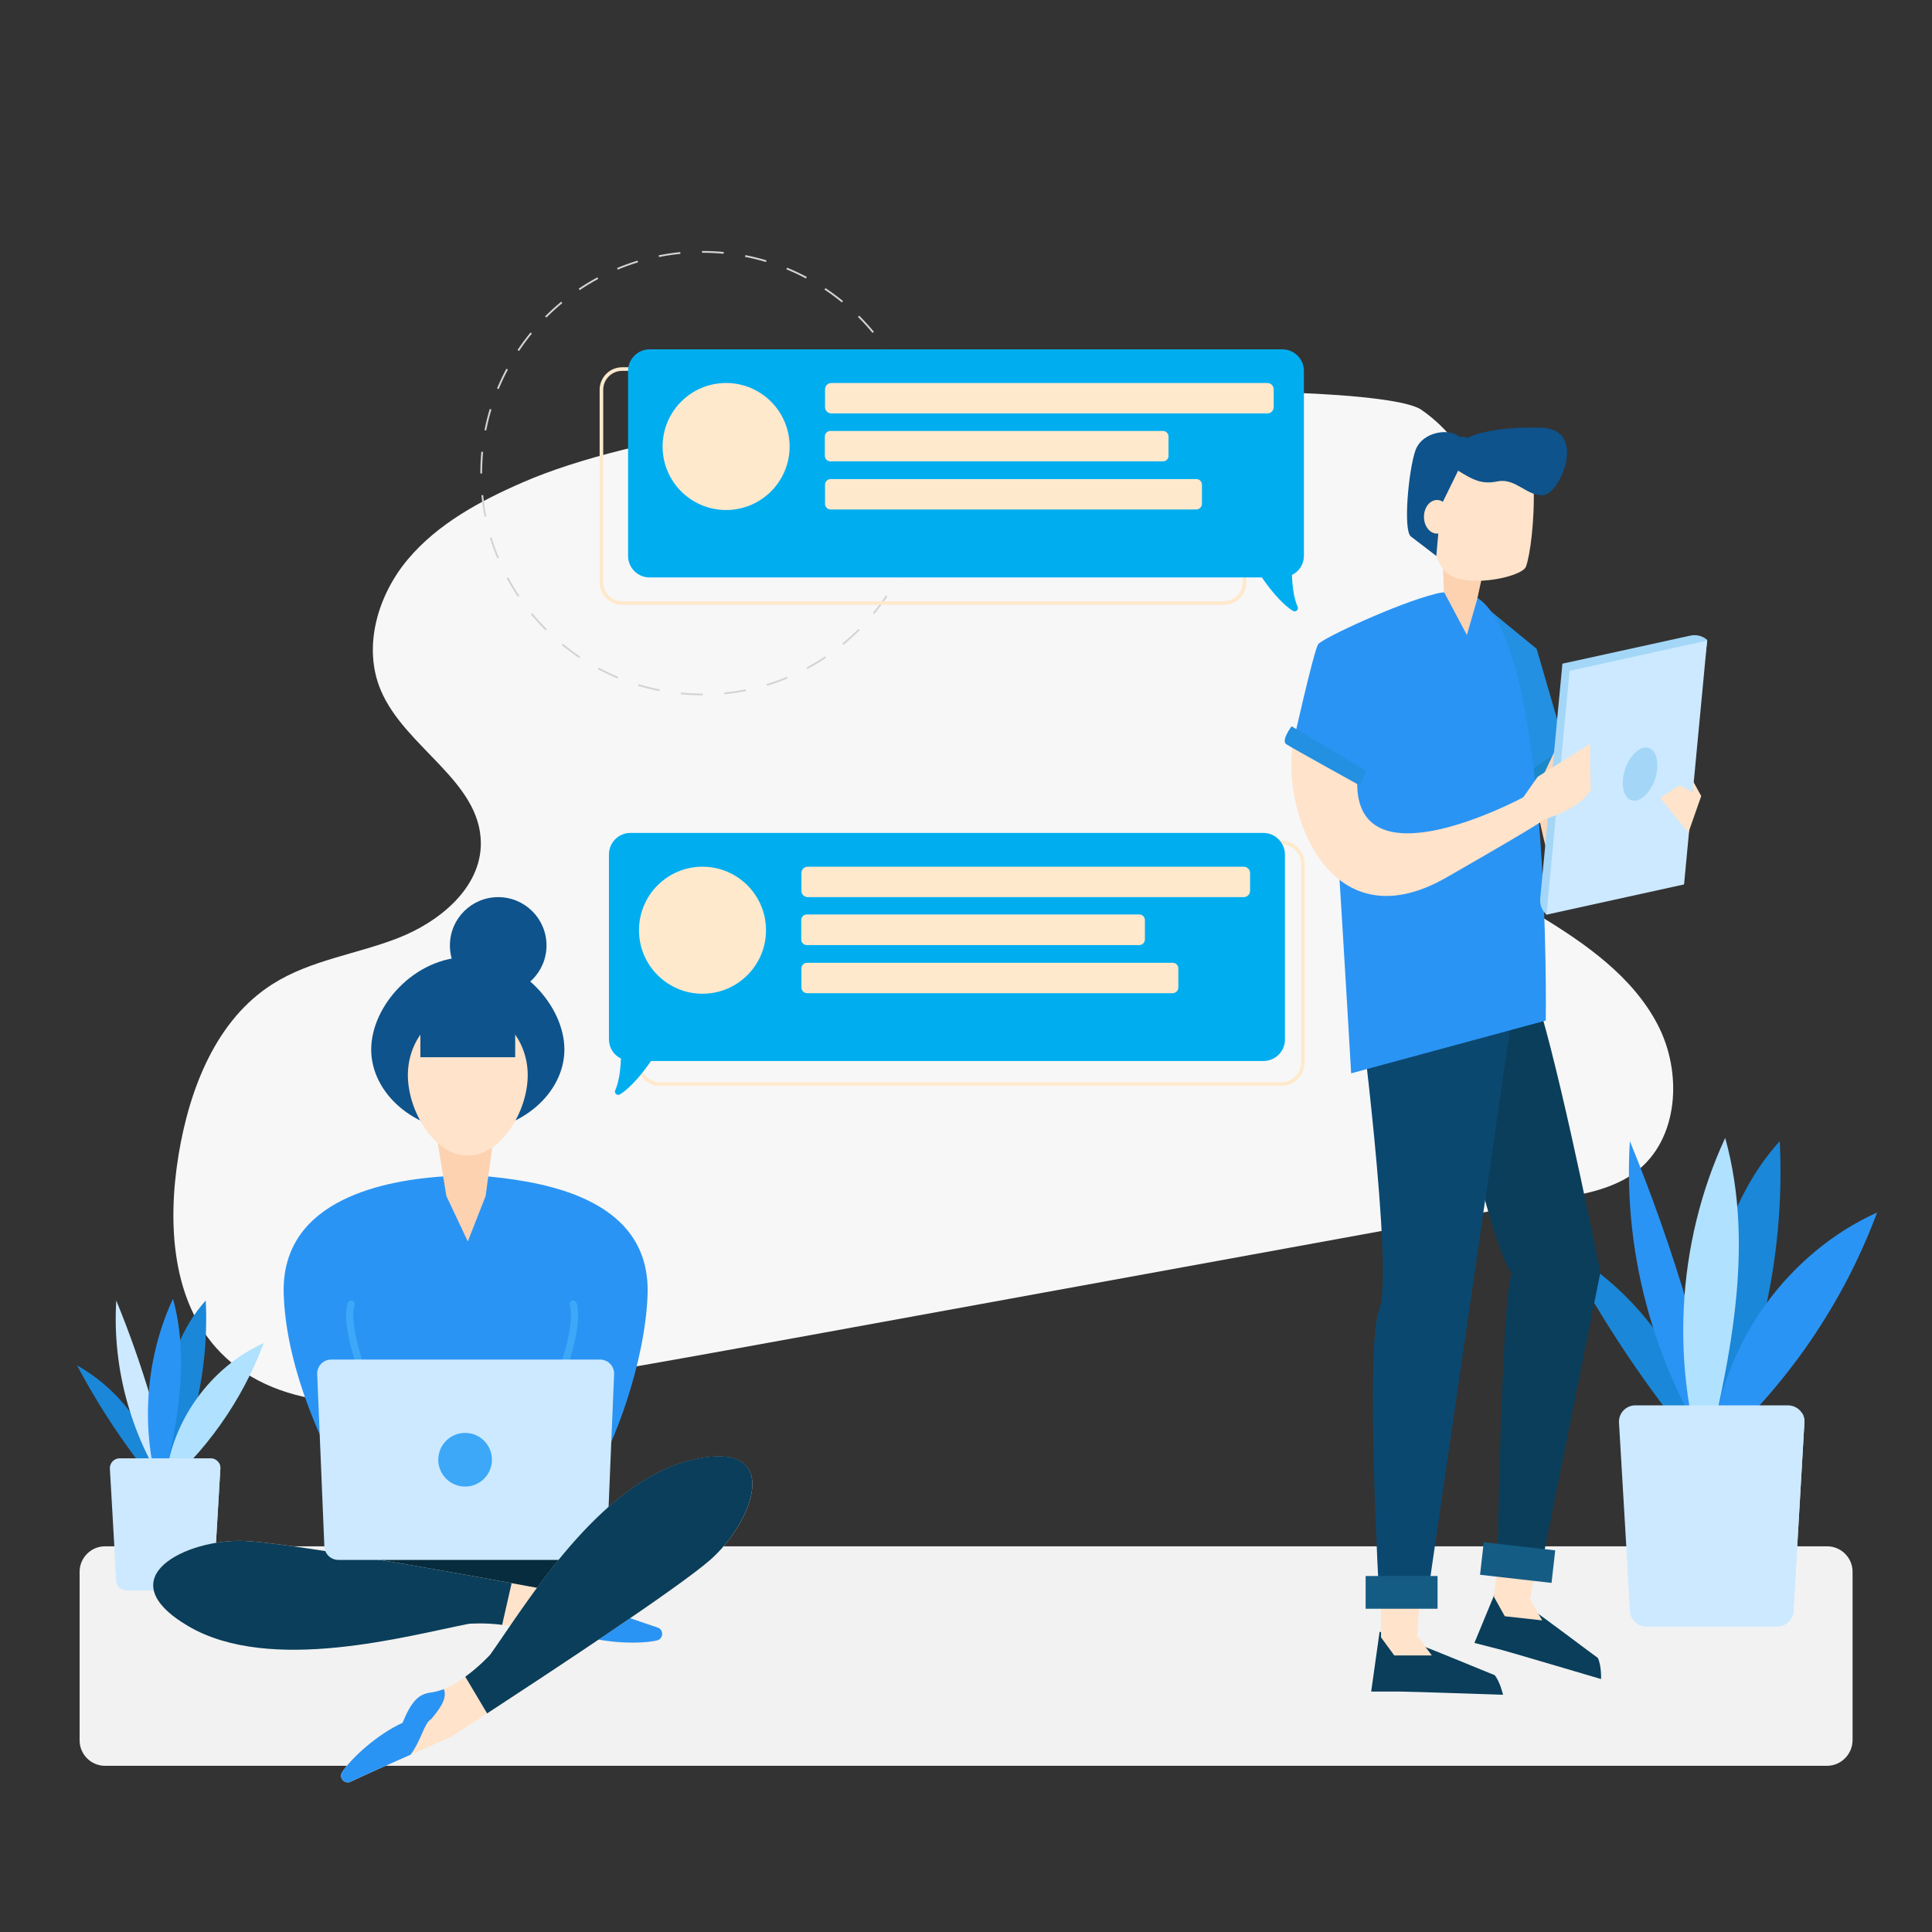 <svg xmlns="http://www.w3.org/2000/svg" xmlns:xlink="http://www.w3.org/1999/xlink" version="1.1" id="Layer_2" x="0px" y="0px" viewBox="0 0 1080 1080" style="enable-background:new 0 0 1080 1080;" xml:space="preserve">
<rect x="0" y="0" width="1080" height="1080" fill="#333333" stroke="none"/>
<style xmlns="http://www.w3.org/2000/svg" type="text/css">
	.st0{fill:#F7F7F7;}
	.st1{fill:#F2F2F2;}
	.st2{fill:#1A87D8;}
	.st3{fill:#2A94F4;}
	.st4{fill:#B0E1FF;}
	.st5{fill:#CCE9FF;}
	.st6{fill:none;stroke:#D3D3D3;stroke-miterlimit:10;stroke-dasharray:12.14,12.14;}
	.st7{fill:none;stroke:#FFE9CC;stroke-width:2;stroke-miterlimit:10;}
	.st8{fill:#0A3E5B;}
	.st9{fill:#0B4870;}
	.st10{fill:#FFE3CA;}
	.st11{fill:#145C84;}
	.st12{fill:#F9D7BB;}
	.st13{fill:#2390E2;}
	.st14{fill:#1C88C9;}
	.st15{fill:#072C3D;}
	.st16{fill:#0E538C;}
	.st17{fill:#FCD2B1;}
	.st18{fill:none;stroke:#3CA8F7;stroke-width:4;stroke-linecap:round;stroke-miterlimit:10;}
	.st19{fill:#3CA8F7;}
	.st20{fill:#A4D7F7;}
	.st21{fill:#00aef0;}
	.st22{fill:#FFE9CC;}
</style>
<g xmlns="http://www.w3.org/2000/svg">
	<path class="st0" d="M292.1,269.7c-23.9,10.4-47.6,23.2-64.3,43.2s-25.1,48.7-15,72.8c13.4,32.1,55.8,50.8,56,85.6   c0.1,24.9-22.9,43.9-46.1,53c-23.2,9.1-48.9,12.3-70,25.6c-31.9,20-46.8,58.7-52.9,95.8c-6.3,38.5-3.8,82.4,23.5,110.4   c33.9,34.7,89.9,30.8,137.9,23.4c64-9.9,127.7-21.5,191.5-33.1c139.7-25.5,279.4-50.9,419-76.4c15-2.7,30.6-5.7,42.7-14.9   c24.2-18.2,26.2-55.7,12.2-82.4c-14-26.8-40-45-65.8-60.7c-25.8-15.7-53.1-30.6-72.4-53.9s-28.9-57.7-14.3-84.1   c12.4-22.4,39-34.4,50.6-57.2c15.3-30.1-2.3-68.5-30.1-87.7C766.7,209.7,418.2,214.5,292.1,269.7z"/>
</g>
<path xmlns="http://www.w3.org/2000/svg" class="st1" d="M1021.3,987.1H58.7c-7.8,0-14.2-6.4-14.2-14.2v-94.3c0-7.8,6.4-14.2,14.2-14.2h962.7c7.8,0,14.2,6.4,14.2,14.2  v94.3C1035.5,980.7,1029.1,987.1,1021.3,987.1z"/>
<g xmlns="http://www.w3.org/2000/svg">
	<g>
		<g>
			<path class="st2" d="M953.4,805.7c-9.6-44.7-39.1-84.7-78.9-107c21.3,40.3,46.8,78.3,76,113.3L953.4,805.7z"/>
		</g>
		<g>
			<path class="st3" d="M964.1,822.5c-38-53.1-57-119.4-53-184.6c24.6,60.1,43.2,122.7,55.4,186.6L964.1,822.5z"/>
		</g>
		<g>
			<path class="st2" d="M953.2,824.3c-1.2-32.7-2.3-65.6,2.8-97.9c5.1-32.3,17-64.3,38.9-88.5c3.3,66.9-12.8,134.6-46,192.8     L953.2,824.3z"/>
		</g>
		<g>
			<path class="st4" d="M954.8,827.2c-21.4-61.8-17.9-131.8,9.6-191.1c17.2,62,2,127.8-13.2,190.3L954.8,827.2z"/>
		</g>
		<g>
			<path class="st3" d="M957.6,804.3c5.9-54.2,42.1-104.1,91.7-126.5c-20.1,54.1-54.6,102.7-98.9,139.7L957.6,804.3z"/>
		</g>
	</g>
	<path class="st5" d="M1008.7,794.8l-6.1,105.2c0,5.1-4.1,9.2-9.2,9.2h-73c-5.1,0-9.2-4.1-9.2-9.2l-1.4-23.8l-4.8-81.4   c0-5.1,4.1-9.2,9.2-9.2h85.3c3.3,0,6.3,1.8,7.9,4.4v0C1008.3,791.4,1008.7,793.1,1008.7,794.8z"/>
	<g>
		<path class="st5" d="M1008.7,794.8l-6.1,105.2c0,5.1-4.1,9.2-9.2,9.2h-73c-5.1,0-9.2-4.1-9.2-9.2l-1.4-23.8    c34-9.7,69.1-51.8,97.6-86.2C1008.3,791.4,1008.7,793.1,1008.7,794.8z"/>
	</g>
</g>
<g xmlns="http://www.w3.org/2000/svg">
	<g>
		<g>
			<path class="st2" d="M90.2,827.1c-5.7-26.6-23.3-50.5-47.1-63.8c12.7,24,27.9,46.7,45.3,67.6L90.2,827.1z"/>
		</g>
		<g>
			<path class="st5" d="M96.6,837.2C73.9,805.5,62.6,765.9,65,727c14.7,35.9,25.8,73.2,33,111.3L96.6,837.2z"/>
		</g>
		<g>
			<path class="st2" d="M90.1,838.2c-0.7-19.5-1.4-39.1,1.7-58.4c3.1-19.3,10.1-38.3,23.2-52.8c2,39.9-7.7,80.3-27.5,115L90.1,838.2     z"/>
		</g>
		<g>
			<path class="st3" d="M91,840c-12.8-36.8-10.7-78.6,5.7-114c10.2,37,1.2,76.2-7.9,113.5L91,840z"/>
		</g>
		<g>
			<path class="st4" d="M92.7,826.3c3.5-32.3,25.1-62.1,54.7-75.5c-12,32.2-32.6,61.3-59,83.3L92.7,826.3z"/>
		</g>
	</g>
	<path class="st5" d="M123.2,820.7l-3.7,62.8c0,3-2.5,5.5-5.5,5.5H70.5c-3,0-5.5-2.5-5.5-5.5l-0.8-14.2l-2.8-48.6   c0-3,2.5-5.5,5.5-5.5h50.9c2,0,3.7,1.1,4.7,2.7v0C122.9,818.7,123.2,819.6,123.2,820.7z"/>
	<g>
		<path class="st5" d="M123.2,820.7l-3.7,62.8c0,3-2.5,5.5-5.5,5.5H70.5c-3,0-5.5-2.5-5.5-5.5l-0.8-14.2    c20.3-5.8,41.2-30.9,58.2-51.4C122.9,818.7,123.2,819.6,123.2,820.7z"/>
	</g>
</g>
<g xmlns="http://www.w3.org/2000/svg">
	<circle class="st6" cx="392.7" cy="264.5" r="123.7"/>
</g>
<path xmlns="http://www.w3.org/2000/svg" class="st7" d="M716.3,606H369c-6.6,0-12-5.4-12-12V482.9c0-6.6,5.4-12,12-12h347.3c6.6,0,12,5.4,12,12V594  C728.3,600.6,722.9,606,716.3,606z"/>
<path xmlns="http://www.w3.org/2000/svg" class="st7" d="M684.2,337.1H347.8c-6.4,0-11.6-5.2-11.6-11.6V217.9c0-6.4,5.2-11.6,11.6-11.6h336.3c6.4,0,11.6,5.2,11.6,11.6  v107.6C695.8,331.8,690.6,337.1,684.2,337.1z"/>
<path xmlns="http://www.w3.org/2000/svg" class="st8" d="M861.7,566.9c13.7,47.6,32.9,144.5,32.9,144.5l-32.9,163.7H837c0,0,2.7-156.4,8.2-162.8  c-11.9-17.4-28.4-97-28.4-97l22-59.5L861.7,566.9z"/>
<path xmlns="http://www.w3.org/2000/svg" class="st9" d="M845.2,567.8l-47.6,327.4h-26.5c0,0-8.2-143.6,0-163.7c8.2-20.1-11.9-175.6-11.9-175.6L845.2,567.8z"/>
<path xmlns="http://www.w3.org/2000/svg" class="st8" d="M791.2,918.6c9.1,3.2,39.6,16,44.3,17.8c3.1,3.7,4.7,11,4.7,11s-52.1-1.8-57.2-1.8c-5.5,0-16.5,0-16.5,0  l4.7-33.4C775.2,912.6,791.2,918.6,791.2,918.6z"/>
<path xmlns="http://www.w3.org/2000/svg" class="st8" d="M854.7,898.5c8,5.3,34.4,25.4,38.5,28.3c2.1,4.3,1.8,11.8,1.8,11.8s-50-14.8-54.9-16.1  c-5.3-1.4-15.9-4.1-15.9-4.1l12.9-31.2C840.7,888.7,854.7,898.5,854.7,898.5z"/>
<polygon xmlns="http://www.w3.org/2000/svg" class="st10" points="794,888.8 792.2,914.4 800.4,925.4 779.4,925.4 772,915.3 772,887 "/>
<polygon xmlns="http://www.w3.org/2000/svg" class="st10" points="860,868.8 855.2,894 862.1,905.8 841.2,903.5 835.1,892.6 838.4,864.5 "/>
<rect xmlns="http://www.w3.org/2000/svg" x="763.4" y="881" class="st11" width="40.2" height="18.3"/>
<rect xmlns="http://www.w3.org/2000/svg" x="828.3" y="863.7" transform="matrix(0.994 0.113 -0.113 0.994 103.695 -89.998)" class="st11" width="40.2" height="18.3"/>
<path xmlns="http://www.w3.org/2000/svg" class="st12" d="M855.7,438.6C864,467,863,489,880,494s25-5,28-7s10-34,10-34l-16-20L855.7,438.6z"/>
<polygon xmlns="http://www.w3.org/2000/svg" class="st13" points="826.7,336.2 859,362.7 875.6,419.8 856.5,441.2 "/>
<path xmlns="http://www.w3.org/2000/svg" class="st14" d="M848.1,435.9c0,0,4.7,8.8,7.8,6.9s38.1-27.5,38.1-27.5l-5.6-7L848.1,435.9z"/>
<polygon xmlns="http://www.w3.org/2000/svg" class="st12" points="861,437 869,420 876,414 876,429 "/>
<rect xmlns="http://www.w3.org/2000/svg" x="191" y="861" class="st15" width="135" height="31"/>
<polygon xmlns="http://www.w3.org/2000/svg" class="st3" points="335.8,856 188.3,851 179,723 347,723 "/>
<g xmlns="http://www.w3.org/2000/svg">
	<path class="st10" d="M136.5,861.4c23.7,1,107.8,15.9,149.5,23.6c14.5,2.6,23.8,4.4,23.8,4.4s10.4,3.8,23.1,8.3   c11.7,4.2,25.3,9,34.7,12.1c3.6,1.2,3.3,6.3-0.3,7.2c-8.9,2.1-28.9,1.8-43.4-3.2c-11.9,5.3-17.5,5.6-23.3,1.3   c-1.9-1.4-4.1-2.6-6.4-3.5c-4.2-1.7-8.9-2.8-13.4-3.4c-9.8-1.3-18.5-0.6-18.5-0.6c-33.8,6.5-111,28.4-157,1.3   S104.6,860.1,136.5,861.4z"/>
	<path class="st8" d="M136.5,861.4c23.7,1,107.8,15.9,149.5,23.6l-5.3,23.3c-9.8-1.3-18.5-0.6-18.5-0.6c-33.8,6.5-111,28.4-157,1.3   S104.6,860.1,136.5,861.4z"/>
	<path class="st3" d="M310.9,904.2c4.7,1,11.5-4.6,22-6.5c11.7,4.2,25.3,9,34.7,12.1c3.6,1.2,3.3,6.3-0.3,7.2   c-8.9,2.1-28.9,1.8-43.4-3.2c-11.9,5.3-17.5,5.6-23.3,1.3c-1.9-1.4-4.1-2.6-6.4-3.5C296.3,905.8,305.4,904.9,310.9,904.2z"/>
</g>
<path xmlns="http://www.w3.org/2000/svg" class="st3" d="M362,723.5c-1.3,38.8-19.5,85.5-29.7,100.7c-4,6-6.7,9.3-6.7,9.3h-33.7c0,0,0.1-0.2,0.3-0.5  c0-0.1,0.1-0.2,0.1-0.2c1.7-3,8.5-15.3,14.3-31.8c6.9-19.6,12.4-45.2,6.6-68.5H207.3c-11.5,46,21.3,101,21.3,101h-33.7  c0,0-34.6-56-36.3-110c-1.8-54,58.5-64,90.9-66h21.6c1.1,0.1,2.3,0.2,3.5,0.3C307.6,661.2,363.7,671.4,362,723.5z"/>
<circle xmlns="http://www.w3.org/2000/svg" class="st16" cx="278.5" cy="528.5" r="27"/>
<path xmlns="http://www.w3.org/2000/svg" class="st16" d="M207.5,586.7c0-24.3,24.2-51.7,54-51.7s54,27.4,54,51.7c0,24.3-24.2,45.8-54,45.8S207.5,611.1,207.5,586.7z"/>
<polygon xmlns="http://www.w3.org/2000/svg" class="st17" points="244.7,638.9 249.5,668.5 261.5,694 271.5,668.5 275.5,638.5 "/>
<path xmlns="http://www.w3.org/2000/svg" class="st10" d="M295,601c0,20.4-15,45-33.5,45S228,621.4,228,601s15-37,33.5-37S295,580.6,295,601z"/>
<rect xmlns="http://www.w3.org/2000/svg" x="235" y="556" class="st16" width="53" height="35"/>
<path xmlns="http://www.w3.org/2000/svg" class="st18" d="M313.5,768.9c7.9-22.3,8.7-34.4,6.9-39.9"/>
<path xmlns="http://www.w3.org/2000/svg" class="st18" d="M203.2,768.9c-7.9-22.3-8.7-34.4-6.9-39.9"/>
<path xmlns="http://www.w3.org/2000/svg" class="st5" d="M331.3,872H189.2c-4.4,0-7.9-3.5-7.9-7.9l-4-96.2c0-4.4,3.5-7.9,7.9-7.9h150.2c4.4,0,7.9,3.5,7.9,7.9l-4,96.2  C339.3,868.5,335.7,872,331.3,872z"/>
<g xmlns="http://www.w3.org/2000/svg">
	<path class="st10" d="M397,872c-17.8,15.6-89.2,62.6-124.7,85.8C260,965.8,252,971,252,971s-10.2,4.4-22.5,9.9   c-11.4,5-24.6,10.9-33.5,15.1c-3.4,1.6-6.8-2.3-4.7-5.4c5-7.7,19.7-21.2,33.7-27.5c5-12,8.8-16.1,16-17c2.4-0.3,4.8-1,7.1-1.9   c4.2-1.7,8.4-4.2,12-6.8c8-5.8,13.9-12.3,13.9-12.3c20-28,61-97,113-109S421,851,397,872z"/>
	<path class="st8" d="M397,872c-17.8,15.6-89.2,62.6-124.7,85.8l-12.2-20.5c8-5.8,13.9-12.3,13.9-12.3c20-28,61-97,113-109   S421,851,397,872z"/>
	<path class="st3" d="M241,961c-4.1,2.5-5.2,11.3-11.5,19.9c-11.4,5-24.6,10.9-33.5,15.1c-3.4,1.6-6.8-2.3-4.7-5.4   c5-7.7,19.7-21.2,33.7-27.5c5-12,8.8-16.1,16-17c2.4-0.3,4.8-1,7.1-1.9C250.5,949.8,244.6,956.7,241,961z"/>
</g>
<circle xmlns="http://www.w3.org/2000/svg" class="st19" cx="260" cy="816" r="15"/>
<path xmlns="http://www.w3.org/2000/svg" class="st10" d="M873.4,295"/>
<path xmlns="http://www.w3.org/2000/svg" class="st3" d="M802,332.1c-20.5,5.1-62.6,24.6-65.1,28c-2.5,3.4-14.6,57.8-14.6,57.8s14.5,19,22.7,19.8  c1.5,9.9,10.3,162.3,10.3,162.3l108.8-29.5c0,0,3.1-207.5-37.6-235.9C811.7,328.5,802,332.1,802,332.1z"/>
<polygon xmlns="http://www.w3.org/2000/svg" class="st17" points="828.4,322.8 825.8,334.8 820,355 807.1,330.7 806.3,307 825.5,303.8 "/>
<path xmlns="http://www.w3.org/2000/svg" class="st20" d="M937.4,490.4l-72.9,20.9l-0.5-0.5c-2.2-2.2-3.3-5.3-3-8.5L873.4,371l71.6-15.7c3.4-0.7,6.9,0.2,9.4,2.5l0,0  L937.4,490.4z"/>
<polygon xmlns="http://www.w3.org/2000/svg" class="st5" points="941.4,494.4 864.5,511.3 877.4,375 954.3,358.1 "/>
<path xmlns="http://www.w3.org/2000/svg" class="st10" d="M723.3,412.8c-8.2,36.8,17.9,116.4,85.3,77.7c58.1-33.3,54.7-32.5,54.7-32.5s19.1-5.3,26-16.3  c-0.3-1.8-0.4-25.9-0.4-25.9l-29.3,18.4l-8.1,11.5c0,0-96.7,52.2-92.7-11.5L723.3,412.8"/>
<polygon xmlns="http://www.w3.org/2000/svg" class="st10" points="946.6,437 951,445 943.8,465.5 928,446 939,439 946.1,442.9 "/>
<path xmlns="http://www.w3.org/2000/svg" class="st13" d="M722,406c0,0-6,8-3,10s41,23,41,23l4-8L722,406z"/>
<ellipse xmlns="http://www.w3.org/2000/svg" transform="matrix(0.317 -0.949 0.949 0.317 215.426 1165.036)" class="st20" cx="916.3" cy="433" rx="15.4" ry="8.8"/>
<path xmlns="http://www.w3.org/2000/svg" class="st10" d="M857.3,271.3c0.7,19.7-2,39.4-4.3,45.5c-2.3,6.1-37.1,13.3-46.1,1.7s-12.1-49.1-9.6-51.8  C799.8,264,856.8,255.9,857.3,271.3z"/>
<path xmlns="http://www.w3.org/2000/svg" class="st16" d="M808.6,259c14,8.9,18.4,12.1,28.6,10.1c10.2-2.1,16.6,8.8,25.9,7.6s24.3-36.8-1.4-37.6  c-25.7-0.8-38.3,4-41.7,5.8C813,240,808.6,259,808.6,259z"/>
<path xmlns="http://www.w3.org/2000/svg" class="st16" d="M816.1,244.5c-4.8-5.3-21-3.8-24.9,7.4c-3.9,11.3-6.9,44.7-2.5,48c4.4,3.3,14.2,10.9,14.2,10.9l2.5-27.9  l9.7-19.8l5.3-6.3L816.1,244.5z"/>
<ellipse xmlns="http://www.w3.org/2000/svg" class="st10" cx="803.3" cy="288.9" rx="7.3" ry="9.4"/>
<g xmlns="http://www.w3.org/2000/svg">
	<path class="st21" d="M706.2,465.6H352.4c-6.6,0-12,5.4-12,12V581c0,4.7,2.7,8.8,6.7,10.7c-0.3,8.3-1.5,14-3.2,17.8   c-0.7,1.6,1.1,3.2,2.6,2.3c6.8-4.2,13.7-13.3,17.4-18.7h342.4c6.6,0,12-5.4,12-12V477.6C718.2,471,712.8,465.6,706.2,465.6z"/>
	<circle class="st22" cx="392.7" cy="520" r="35.5"/>
	<path class="st22" d="M695.3,501.5H451.5c-1.9,0-3.5-1.6-3.5-3.5v-10c0-1.9,1.6-3.5,3.5-3.5h243.8c1.9,0,3.5,1.6,3.5,3.5v10   C698.8,499.9,697.2,501.5,695.3,501.5z"/>
	<path class="st22" d="M636.9,528.3H451c-1.7,0-3.1-1.4-3.1-3.1v-10.9c0-1.7,1.4-3.1,3.1-3.1h185.9c1.7,0,3.1,1.4,3.1,3.1v10.9   C640,526.9,638.6,528.3,636.9,528.3z"/>
	<path class="st22" d="M655.5,555.2H451.2c-1.8,0-3.2-1.4-3.2-3.2v-10.6c0-1.8,1.4-3.2,3.2-3.2h204.3c1.8,0,3.2,1.4,3.2,3.2v10.6   C658.7,553.7,657.3,555.2,655.5,555.2z"/>
</g>
<g xmlns="http://www.w3.org/2000/svg">
	<path class="st21" d="M363.1,195.3h353.8c6.6,0,12,5.4,12,12l0,103.4c0,4.7-2.7,8.8-6.7,10.7c0.3,8.3,1.5,14,3.2,17.8   c0.7,1.6-1.1,3.2-2.6,2.3c-6.8-4.2-13.7-13.3-17.4-18.7H363.1c-6.6,0-12-5.4-12-12V207.3C351.1,200.7,356.5,195.3,363.1,195.3z"/>
	<circle class="st22" cx="405.9" cy="249.6" r="35.5"/>
	<path class="st22" d="M708.5,231.1H464.7c-1.9,0-3.5-1.6-3.5-3.5v-10c0-1.9,1.6-3.5,3.5-3.5h243.8c1.9,0,3.5,1.6,3.5,3.5v10   C712,229.5,710.5,231.1,708.5,231.1z"/>
	<path class="st22" d="M650.1,257.9H464.2c-1.7,0-3.1-1.4-3.1-3.1V244c0-1.7,1.4-3.1,3.1-3.1h185.9c1.7,0,3.1,1.4,3.1,3.1v10.9   C653.2,256.6,651.8,257.9,650.1,257.9z"/>
	<path class="st22" d="M668.7,284.8H464.4c-1.8,0-3.2-1.4-3.2-3.2V271c0-1.8,1.4-3.2,3.2-3.2h204.3c1.8,0,3.2,1.4,3.2,3.2v10.6   C671.9,283.3,670.5,284.8,668.7,284.8z"/>
</g>
</svg>